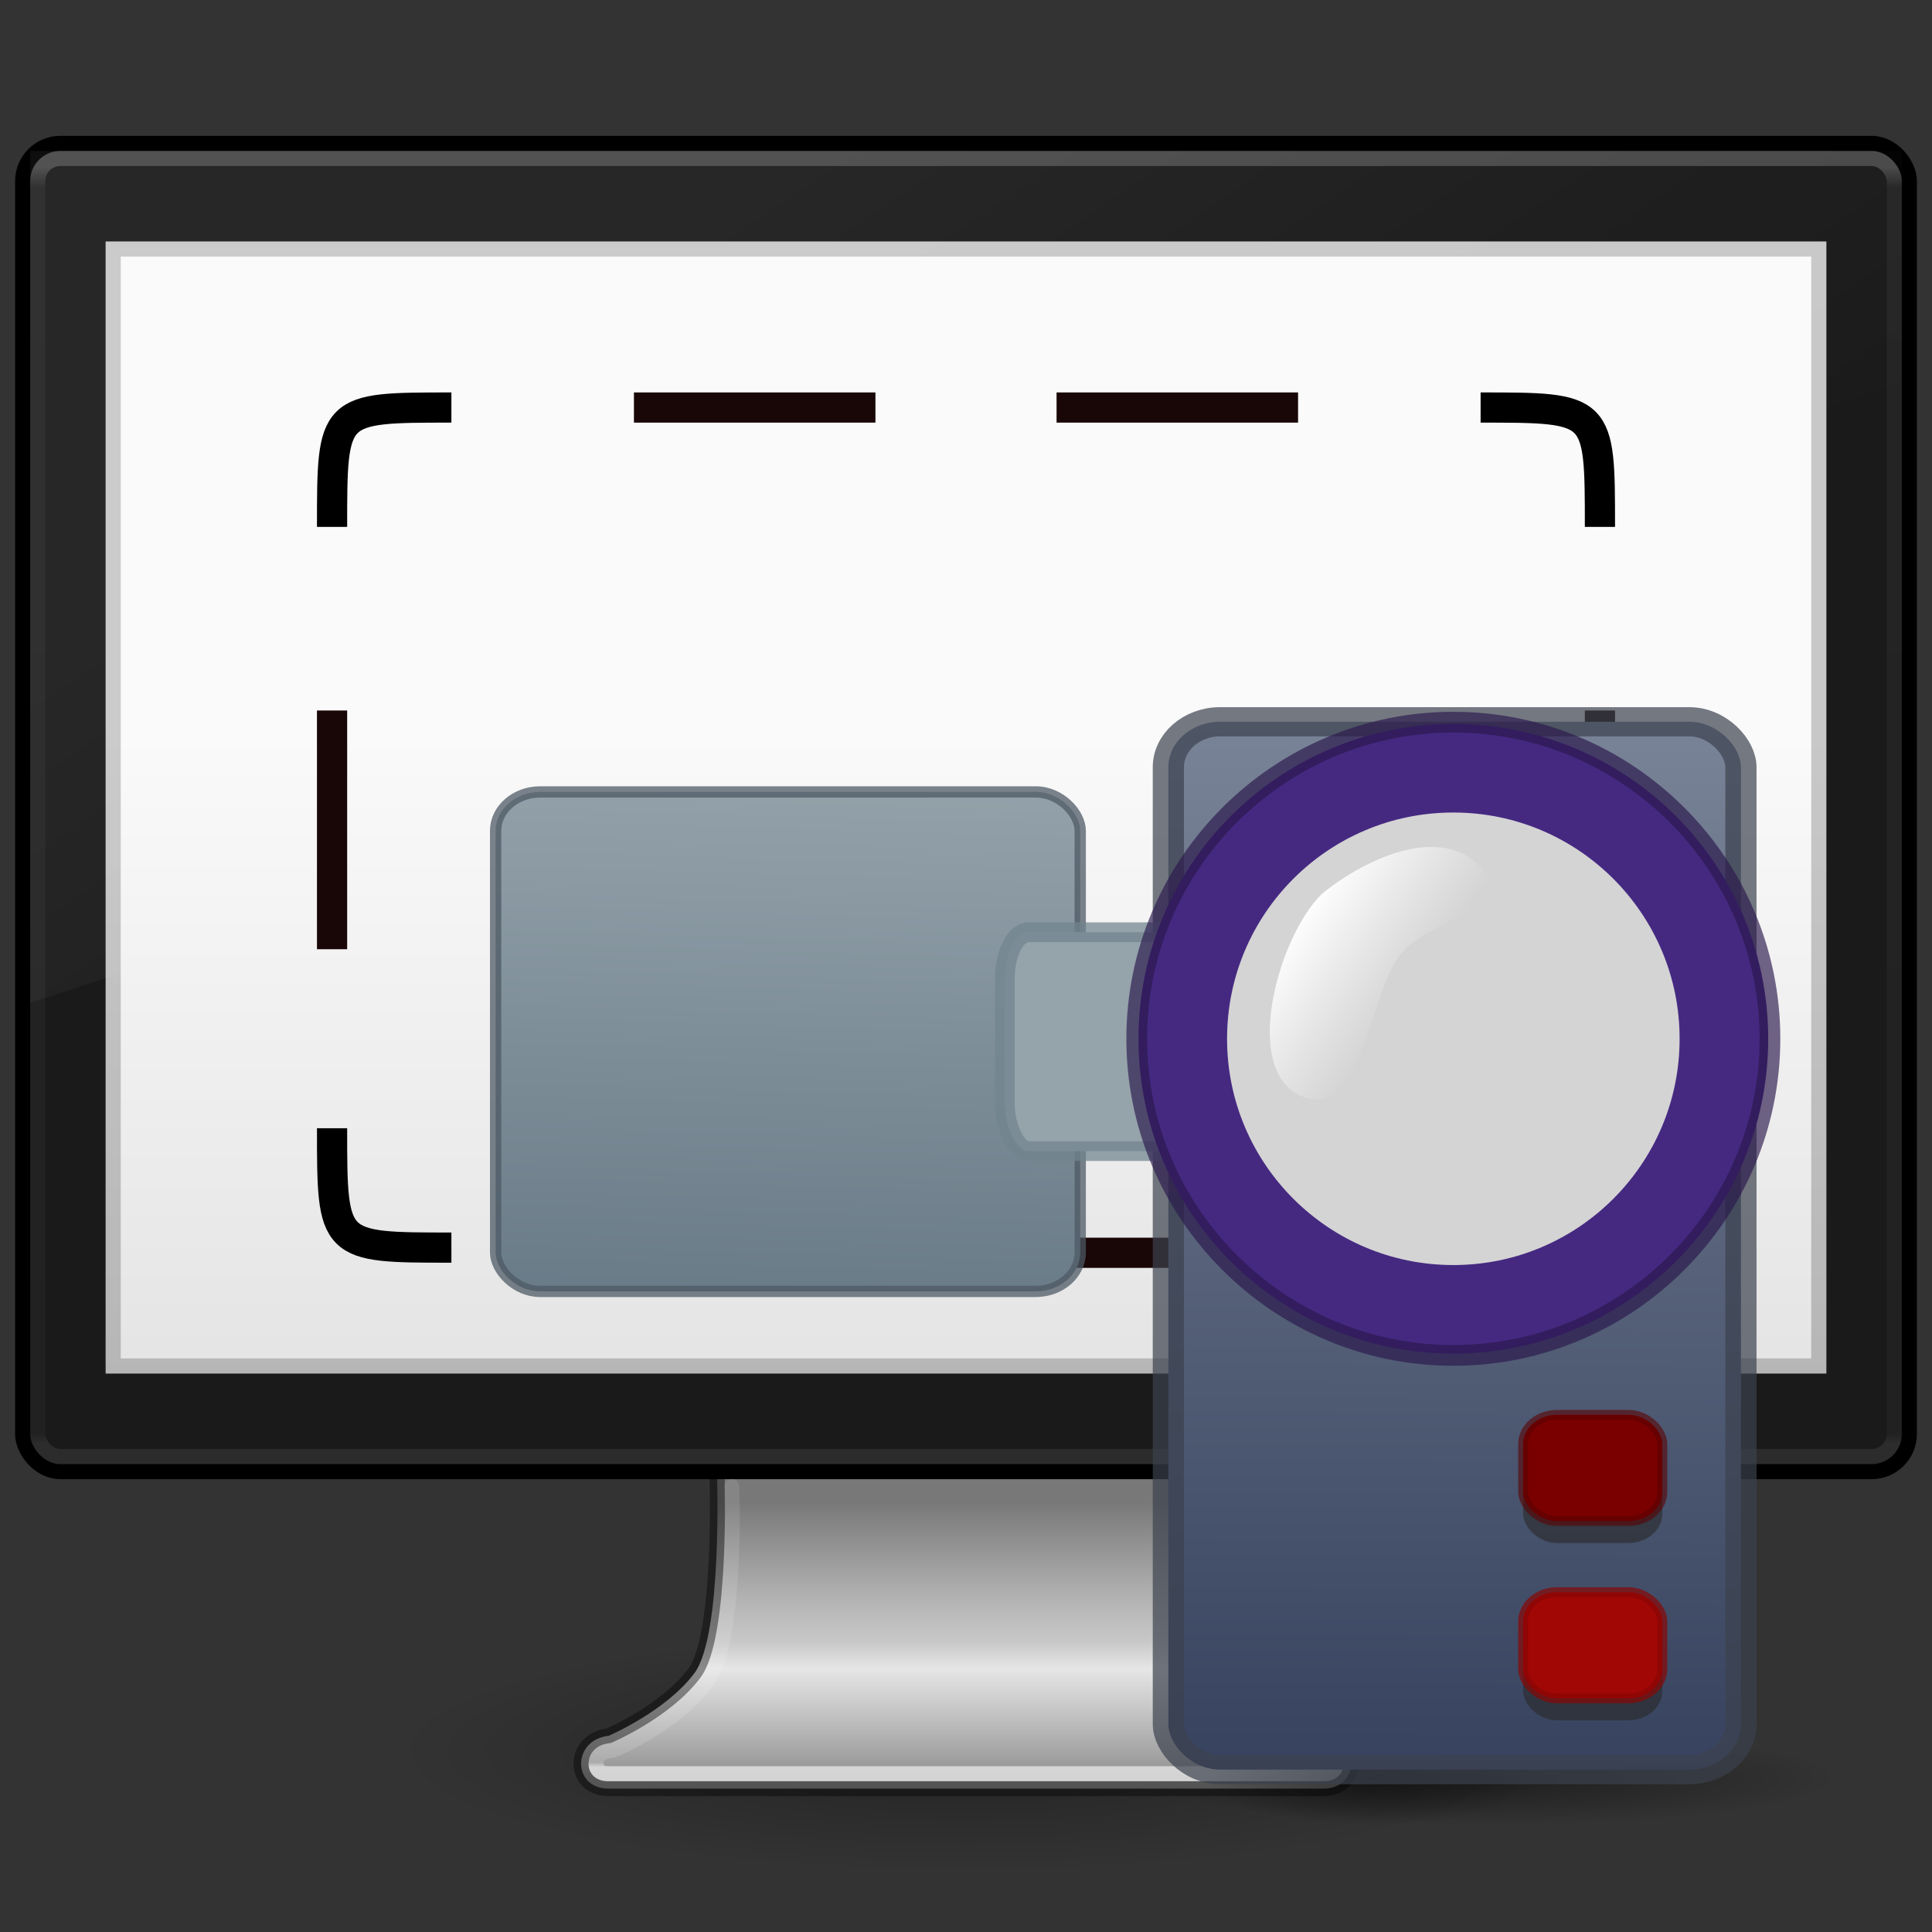 <?xml version="1.0" encoding="UTF-8" standalone="no"?>
<svg
   xmlns:dc="http://purl.org/dc/elements/1.1/"
   xmlns:cc="http://creativecommons.org/ns#"
   xmlns:rdf="http://www.w3.org/1999/02/22-rdf-syntax-ns#"
   xmlns:svg="http://www.w3.org/2000/svg"
   xmlns="http://www.w3.org/2000/svg"
   xmlns:xlink="http://www.w3.org/1999/xlink"
   xmlns:sodipodi="http://sodipodi.sourceforge.net/DTD/sodipodi-0.dtd"
   xmlns:inkscape="http://www.inkscape.org/namespaces/inkscape"
   id="svg4569"
   height="128"
   width="128"
   version="1.0"
   sodipodi:docname="com.github.mohelm97.screenrecorder.svg"
   inkscape:version="0.92.4 5da689c313, 2019-01-14">
  <rect width="100%" height="100%" fill="#333333" stroke="none"/>
  <sodipodi:namedview
     pagecolor="#ffffff"
     bordercolor="#666666"
     borderopacity="1"
     objecttolerance="10"
     gridtolerance="10"
     guidetolerance="10"
     inkscape:pageopacity="0"
     inkscape:pageshadow="2"
     inkscape:window-width="2560"
     inkscape:window-height="1386"
     id="namedview109"
     showgrid="false"
     inkscape:zoom="2.6074563"
     inkscape:cx="12.027683"
     inkscape:cy="116.79221"
     inkscape:window-x="0"
     inkscape:window-y="28"
     inkscape:window-maximized="1"
     inkscape:current-layer="svg4569"
     inkscape:measure-start="0,0"
     inkscape:measure-end="0,0"
     inkscape:snap-center="true"
     inkscape:snap-object-midpoints="true"
     inkscape:object-paths="true"
     inkscape:snap-bbox="false"
     inkscape:bbox-paths="true"
     inkscape:snap-nodes="false" />
  <defs
     id="defs4571">
    <radialGradient
       cx="23.896"
       cy="3.99"
       r="20.397"
       id="radialGradient1166"
       gradientUnits="userSpaceOnUse"
       gradientTransform="matrix(0,1.232,-1.626,0,18.487,-28.722)">
      <stop
         id="stop1158"
         style="stop-color:#ffffff;stop-opacity:1"
         offset="0" />
      <stop
         id="stop1160"
         style="stop-color:#dddddd;stop-opacity:0.318"
         offset="0.169" />
      <stop
         id="stop1162"
         style="stop-color:#abacae;stop-opacity:0.191"
         offset="0.794" />
      <stop
         id="stop1164"
         style="stop-color:#89898b;stop-opacity:1"
         offset="1" />
    </radialGradient>
    <linearGradient
       id="outerBackgroundGradient-5-0">
      <stop
         style="stop-color:#261e2b;stop-opacity:1;"
         offset="0"
         id="stop1265" />
      <stop
         style="stop-color:#352f39;stop-opacity:1;"
         offset="1"
         id="stop1267" />
    </linearGradient>
    <radialGradient
       cx="23.896"
       cy="3.99"
       r="20.397"
       id="radialGradient1215"
       gradientUnits="userSpaceOnUse"
       gradientTransform="matrix(0,1.232,-1.626,0,18.487,-28.722)">
      <stop
         id="stop1207"
         style="stop-color:#ffffff;stop-opacity:1"
         offset="0" />
      <stop
         id="stop1209"
         style="stop-color:#dddddd;stop-opacity:1"
         offset="0.191" />
      <stop
         id="stop1211"
         style="stop-color:#abacae;stop-opacity:1"
         offset="0.661" />
      <stop
         id="stop1213"
         style="stop-color:#89898b;stop-opacity:1"
         offset="1" />
    </radialGradient>
    <linearGradient
       id="linearGradient1135">
      <stop
         id="stop1127"
         style="stop-color:#e7e7e7;stop-opacity:0.92"
         offset="0" />
      <stop
         id="stop1129"
         style="stop-color:#ffffff;stop-opacity:0.235"
         offset="0.192" />
      <stop
         id="stop1131"
         style="stop-color:#676767;stop-opacity:0.335"
         offset="0.821" />
      <stop
         id="stop1133"
         style="stop-color:#000000;stop-opacity:0.41"
         offset="1" />
    </linearGradient>
    <radialGradient
       cx="62.625"
       cy="4.625"
       r="10.625"
       id="radialGradient1086"
       gradientUnits="userSpaceOnUse"
       gradientTransform="matrix(1.129,0,0,0.282,-58.729,19.694)">
      <stop
         id="stop1082"
         style="stop-color:#ffffff;stop-opacity:1"
         offset="0" />
      <stop
         id="stop1084"
         style="stop-color:#fafafa;stop-opacity:0"
         offset="1" />
    </radialGradient>
    <linearGradient
       id="linearGradient1093">
      <stop
         id="stop1085"
         style="stop-color:#ffffff;stop-opacity:1"
         offset="0" />
      <stop
         id="stop1087"
         style="stop-color:#ffffff;stop-opacity:0.235"
         offset="0.228" />
      <stop
         id="stop1089"
         style="stop-color:#ffffff;stop-opacity:0.157"
         offset="0.72" />
      <stop
         id="stop1091"
         style="stop-color:#ffffff;stop-opacity:0.392"
         offset="1" />
    </linearGradient>
    <radialGradient
       cx="23.896"
       cy="3.99"
       r="20.397"
       id="radialGradient1060"
       gradientUnits="userSpaceOnUse"
       gradientTransform="matrix(0,1.232,-1.626,0,18.487,-28.722)">
      <stop
         id="stop1052"
         style="stop-color:#ffffff;stop-opacity:1"
         offset="0" />
      <stop
         id="stop1054"
         style="stop-color:#dddddd;stop-opacity:0.186"
         offset="0.21" />
      <stop
         id="stop1056"
         style="stop-color:#abacae;stop-opacity:0.346"
         offset="0.835" />
      <stop
         id="stop1058"
         style="stop-color:#747476;stop-opacity:1"
         offset="1" />
    </radialGradient>
    <radialGradient
       gradientTransform="matrix(0,1.232,-1.626,0,18.487,-28.722)"
       gradientUnits="userSpaceOnUse"
       id="radialGradient1327"
       r="20.397"
       cy="3.99"
       cx="23.896">
      <stop
         offset="0"
         style="stop-color:#ffffff;stop-opacity:1"
         id="stop1319" />
      <stop
         offset="0.166"
         style="stop-color:#dddddd;stop-opacity:0.16"
         id="stop1321" />
      <stop
         offset="0.813"
         style="stop-color:#abacae;stop-opacity:0.441"
         id="stop1323" />
      <stop
         offset="1"
         style="stop-color:#858587;stop-opacity:0.888"
         id="stop1325" />
    </radialGradient>
    <linearGradient
       id="linearGradient1292">
      <stop
         id="stop1284"
         style="stop-color:#ffffff;stop-opacity:1"
         offset="0" />
      <stop
         id="stop1286"
         style="stop-color:#ffffff;stop-opacity:0.128"
         offset="0.3" />
      <stop
         id="stop1288"
         style="stop-color:#c8c8c8;stop-opacity:0.346"
         offset="0.832" />
      <stop
         id="stop1290"
         style="stop-color:#ffffff;stop-opacity:0.392"
         offset="1" />
    </linearGradient>
    <radialGradient
       cx="23.896"
       cy="3.99"
       r="20.397"
       id="radialGradient1272"
       gradientUnits="userSpaceOnUse"
       gradientTransform="matrix(0,1.232,-1.626,0,18.487,-28.722)">
      <stop
         id="stop1264"
         style="stop-color:#ffffff;stop-opacity:1"
         offset="0" />
      <stop
         id="stop1266"
         style="stop-color:#dddddd;stop-opacity:0.872"
         offset="0.127" />
      <stop
         id="stop1268"
         style="stop-color:#abacae;stop-opacity:0.441"
         offset="0.243" />
      <stop
         id="stop1270"
         style="stop-color:#89898b;stop-opacity:1"
         offset="1" />
    </radialGradient>
    <linearGradient
       inkscape:collect="always"
       id="linearGradient1184">
      <stop
         style="stop-color:#667885;stop-opacity:1;"
         offset="0"
         id="stop1180" />
      <stop
         style="stop-color:#95a3ab;stop-opacity:1"
         offset="1"
         id="stop1182" />
    </linearGradient>
    <linearGradient
       id="linearGradient5155">
      <stop
         offset="0"
         style="stop-color:#ffffff;stop-opacity:1"
         id="stop5157" />
      <stop
         offset="0.273"
         style="stop-color:#ffffff;stop-opacity:0.235"
         id="stop5159" />
      <stop
         offset="0.855"
         style="stop-color:#ffffff;stop-opacity:0.157"
         id="stop5161" />
      <stop
         offset="1"
         style="stop-color:#ffffff;stop-opacity:0.392"
         id="stop5163" />
    </linearGradient>
    <linearGradient
       id="linearGradient3912">
      <stop
         offset="0"
         style="stop-color:#787878;stop-opacity:1"
         id="stop3914" />
      <stop
         offset="0.35"
         style="stop-color:#b4b4b4;stop-opacity:1"
         id="stop3916" />
      <stop
         offset="0.494"
         style="stop-color:#c8c8c8;stop-opacity:1"
         id="stop3918" />
      <stop
         offset="0.589"
         style="stop-color:#e6e6e6;stop-opacity:1"
         id="stop3920" />
      <stop
         offset="1"
         style="stop-color:#8c8c8c;stop-opacity:1"
         id="stop3922" />
    </linearGradient>
    <linearGradient
       id="linearGradient6592-2-7">
      <stop
         offset="0"
         style="stop-color:#ffffff;stop-opacity:0.275"
         id="stop6594-0-2" />
      <stop
         offset="1"
         style="stop-color:#ffffff;stop-opacity:0"
         id="stop6596-2-5" />
    </linearGradient>
    <linearGradient
       id="linearGradient10691-1">
      <stop
         offset="0"
         style="stop-color:#000000;stop-opacity:1"
         id="stop10693-3" />
      <stop
         offset="1"
         style="stop-color:#000000;stop-opacity:0"
         id="stop10695-1" />
    </linearGradient>
    <linearGradient
       gradientTransform="matrix(2.675,0,0,2.546,-893.979,-122.091)"
       gradientUnits="userSpaceOnUse"
       xlink:href="#linearGradient3912"
       id="linearGradient3221"
       y2="94.396"
       x2="361.106"
       y1="87.05"
       x1="361.106" />
    <radialGradient
       gradientTransform="matrix(5.257,0,0,1.107,28.764,34.526)"
       gradientUnits="userSpaceOnUse"
       xlink:href="#linearGradient10691-1"
       id="radialGradient3226"
       fy="73.616"
       fx="6.703"
       r="7.228"
       cy="73.616"
       cx="6.703" />
    <linearGradient
       id="linearGradient4084">
      <stop
         offset="0"
         style="stop-color:#ffffff;stop-opacity:1"
         id="stop4086" />
      <stop
         offset="0.016"
         style="stop-color:#ffffff;stop-opacity:0.235"
         id="stop4088" />
      <stop
         offset="0.993"
         style="stop-color:#ffffff;stop-opacity:0.157"
         id="stop4090" />
      <stop
         offset="1"
         style="stop-color:#ffffff;stop-opacity:0.392"
         id="stop4092" />
    </linearGradient>
    <linearGradient
       id="outerBackgroundGradient-5-0-3">
      <stop
         id="stop3864-8-6-4"
         offset="0"
         style="stop-color:#d4d4d4;stop-opacity:1" />
      <stop
         id="stop3866-9-1-86"
         offset="1"
         style="stop-color:#fafafa;stop-opacity:1" />
    </linearGradient>
    <linearGradient
       xlink:href="#linearGradient6592-2-7"
       id="linearGradient3141"
       gradientUnits="userSpaceOnUse"
       gradientTransform="matrix(3.1,0,0,3.136,-1.1,35.088)"
       x1="10"
       y1="-3"
       x2="20"
       y2="12" />
    <linearGradient
       xlink:href="#linearGradient4084"
       id="linearGradient3144"
       gradientUnits="userSpaceOnUse"
       gradientTransform="matrix(3.324,0,0,2.324,-15.784,-2.284)"
       x1="24"
       y1="5.753"
       x2="24"
       y2="42.121" />
    <linearGradient
       xlink:href="#outerBackgroundGradient-5-0-3"
       id="linearGradient3148"
       gradientUnits="userSpaceOnUse"
       gradientTransform="matrix(2.85,0,0,3.261,4.15,42.087)"
       x1="15"
       y1="24.619"
       x2="15"
       y2="2" />
    <linearGradient
       id="linearGradient4054-5">
      <stop
         offset="0"
         style="stop-color:#ffffff;stop-opacity:1"
         id="stop4056-0" />
      <stop
         offset="0.017"
         style="stop-color:#ffffff;stop-opacity:0.235"
         id="stop4058-4" />
      <stop
         offset="1"
         style="stop-color:#ffffff;stop-opacity:0.157"
         id="stop4060-4" />
      <stop
         offset="1"
         style="stop-color:#ffffff;stop-opacity:0.392"
         id="stop4062-0" />
    </linearGradient>
    <linearGradient
       xlink:href="#linearGradient4054-5"
       id="linearGradient3152-7"
       gradientUnits="userSpaceOnUse"
       gradientTransform="matrix(1.216,0,0,0.838,2.666,14.977)"
       x1="47.547"
       y1="121.841"
       x2="47.547"
       y2="99.079" />
    <linearGradient
       id="linearGradient4917">
      <stop
         id="stop4919"
         style="stop-color:#ffffff;stop-opacity:1"
         offset="0" />
      <stop
         id="stop4921"
         style="stop-color:#ffffff;stop-opacity:0.235"
         offset="0.444" />
      <stop
         id="stop4923"
         style="stop-color:#ffffff;stop-opacity:0.157"
         offset="0.778" />
      <stop
         id="stop4925"
         style="stop-color:#ffffff;stop-opacity:0.392"
         offset="1" />
    </linearGradient>
    <linearGradient
       id="linearGradient3764">
      <stop
         id="stop3766"
         style="stop-color:#d1d1d1;stop-opacity:1"
         offset="0" />
      <stop
         id="stop3768"
         style="stop-color:#eaeaea;stop-opacity:1"
         offset="1" />
    </linearGradient>
    <radialGradient
       cx="62.625"
       cy="4.625"
       r="10.625"
       fx="62.625"
       fy="4.625"
       id="radialGradient4443"
       xlink:href="#linearGradient10691-1"
       gradientUnits="userSpaceOnUse"
       gradientTransform="matrix(1.04,0,0,0.294,25.712,116.452)" />
    <linearGradient
       id="linearGradient3242-7">
      <stop
         offset="0"
         style="stop-color:#f89b7e;stop-opacity:1"
         id="stop3244-6" />
      <stop
         offset="0.262"
         style="stop-color:#e35d4f;stop-opacity:1"
         id="stop3246-7" />
      <stop
         offset="0.661"
         style="stop-color:#c6262e;stop-opacity:1"
         id="stop3248-8" />
      <stop
         offset="1"
         style="stop-color:#690b2c;stop-opacity:1"
         id="stop3250-6" />
    </linearGradient>
    <radialGradient
       xlink:href="#linearGradient3764"
       id="radialGradient3125"
       gradientUnits="userSpaceOnUse"
       gradientTransform="matrix(-1.499,-3.017,-4.497,2.263,4832.328,-2226.628)"
       cx="15"
       cy="1039.7"
       fx="15"
       fy="1039.7"
       r="3.527" />
    <radialGradient
       xlink:href="#linearGradient3764"
       id="radialGradient3129"
       gradientUnits="userSpaceOnUse"
       gradientTransform="matrix(1.499,-3.017,4.497,2.263,-4569.589,-2230.491)"
       cx="15"
       cy="1039.7"
       fx="15"
       fy="1039.7"
       r="3.527" />
    <linearGradient
       gradientTransform="matrix(1.977,0,0,1.989,-102.997,-70.817)"
       xlink:href="#linearGradient6592-2-7"
       id="linearGradient3131"
       gradientUnits="userSpaceOnUse"
       x1="106.712"
       y1="76.835"
       x2="109.241"
       y2="79.349" />
    <linearGradient
       y2="79.349"
       x2="109.241"
       y1="76.835"
       x1="106.712"
       gradientTransform="matrix(1.977,0,0,1.989,-102.997,-70.817)"
       gradientUnits="userSpaceOnUse"
       id="linearGradient4940"
       xlink:href="#linearGradient6592-2-7" />
    <radialGradient
       r="12.672"
       fy="9.994"
       fx="9.423"
       cy="9.994"
       cx="9.423"
       gradientTransform="matrix(0,2.208,-4.372,0,95.229,20.927)"
       gradientUnits="userSpaceOnUse"
       id="radialGradient4957"
       xlink:href="#linearGradient3242-7" />
    <linearGradient
       y2="65.335"
       x2="51.931"
       y1="70.494"
       x1="51.953"
       gradientTransform="matrix(1.037,0,-0.005,1.085,-6.617,-19.467)"
       gradientUnits="userSpaceOnUse"
       id="linearGradient5153"
       xlink:href="#linearGradient5155" />
    <linearGradient
       y2="72.077"
       x2="53.426"
       y1="64.397"
       x1="53.393"
       gradientTransform="matrix(1.037,0,-0.005,1.085,-6.617,-19.467)"
       gradientUnits="userSpaceOnUse"
       id="linearGradient5165"
       xlink:href="#linearGradient4917" />
    <linearGradient
       y2="65.335"
       x2="51.931"
       y1="70.494"
       x1="51.953"
       gradientTransform="matrix(1.037,0,-0.005,1.085,-6.617,-19.467)"
       gradientUnits="userSpaceOnUse"
       id="linearGradient5153-1"
       xlink:href="#linearGradient5155" />
    <linearGradient
       y2="72.077"
       x2="53.426"
       y1="64.397"
       x1="53.393"
       gradientTransform="matrix(1.037,0,-0.005,1.085,-6.617,-19.467)"
       gradientUnits="userSpaceOnUse"
       id="linearGradient5165-8"
       xlink:href="#linearGradient4917" />
    <radialGradient
       r="12.672"
       fy="9.994"
       fx="9.423"
       cy="9.994"
       cx="9.423"
       gradientTransform="matrix(0,2.208,4.372,0,6.052,20.927)"
       gradientUnits="userSpaceOnUse"
       id="radialGradient4957-6"
       xlink:href="#linearGradient3242-7" />
    <radialGradient
       cx="62.625"
       cy="4.625"
       r="10.625"
       fx="62.625"
       fy="4.625"
       id="radialGradient4443-0"
       xlink:href="#linearGradient10691-1"
       gradientUnits="userSpaceOnUse"
       gradientTransform="matrix(2.17,0,0,0.294,-37.098,116.452)" />
    <linearGradient
       id="linearGradient6455-7-3-3-2">
      <stop
         offset="0"
         style="stop-color:#fbac9b;stop-opacity:1"
         id="stop6457-5-1-10-5" />
      <stop
         offset="1"
         style="stop-color:#fcfafc;stop-opacity:1"
         id="stop6459-8-9-7-0" />
    </linearGradient>
    <linearGradient
       id="linearGradient6413-0-0-0-9">
      <stop
         offset="0"
         style="stop-color:#feffff;stop-opacity:1"
         id="stop6415-1-7-3-8" />
      <stop
         offset="1"
         style="stop-color:#fe70ca;stop-opacity:1"
         id="stop6417-4-9-2-3" />
    </linearGradient>
    <linearGradient
       id="linearGradient6303-33-0-2-0-0">
      <stop
         offset="0"
         style="stop-color:#ffffff;stop-opacity:1"
         id="stop6305-1-0-2-0-2" />
      <stop
         offset="1"
         style="stop-color:#ffffff;stop-opacity:0"
         id="stop6307-5-0-6-1-8" />
    </linearGradient>
    <linearGradient
       id="linearGradient6088-6-1-0-06-8">
      <stop
         offset="0"
         style="stop-color:#ff54d2;stop-opacity:0"
         id="stop6090-2-0-4-9-4" />
      <stop
         offset="0.324"
         style="stop-color:#ff54d2;stop-opacity:0"
         id="stop6257-4-6-1-76-0" />
      <stop
         offset="0.561"
         style="stop-color:#ff54d2;stop-opacity:0.252"
         id="stop6255-3-6-7-23-8" />
      <stop
         offset="1"
         style="stop-color:#ff54d2;stop-opacity:0.478"
         id="stop6092-9-6-8-9-2" />
    </linearGradient>
    <linearGradient
       id="linearGradient6191-8-3-4-5-4">
      <stop
         offset="0"
         style="stop-color:#ffffff;stop-opacity:0"
         id="stop6193-75-7-6-4-2" />
      <stop
         offset="0.405"
         style="stop-color:#ffffff;stop-opacity:0"
         id="stop6197-3-4-1-4-8" />
      <stop
         offset="1"
         style="stop-color:#ffffff;stop-opacity:0.478"
         id="stop6195-7-2-5-7-8" />
    </linearGradient>
    <linearGradient
       id="linearGradient4316-4-6-6-4-5-1">
      <stop
         offset="0"
         style="stop-color:#ffffff;stop-opacity:1"
         id="stop4318-4-4-6-5-3-0" />
      <stop
         offset="0.338"
         style="stop-color:#ffffff;stop-opacity:0.235"
         id="stop4320-2-2-6-59-35-1" />
      <stop
         offset="0.62"
         style="stop-color:#ffffff;stop-opacity:0.157"
         id="stop4322-4-5-5-0-1-8" />
      <stop
         offset="1"
         style="stop-color:#ffffff;stop-opacity:0.392"
         id="stop4324-4-1-5-5-42-0" />
    </linearGradient>
    <linearGradient
       id="linearGradient6088-74-4-8-8">
      <stop
         offset="0"
         style="stop-color:#ff54d2;stop-opacity:0"
         id="stop6090-5-66-7-7" />
      <stop
         offset="0.324"
         style="stop-color:#f62b68;stop-opacity:1"
         id="stop6257-5-4-6-4" />
      <stop
         offset="0.561"
         style="stop-color:#ff0105;stop-opacity:1"
         id="stop6255-6-7-9-7" />
      <stop
         offset="1"
         style="stop-color:#ff54d2;stop-opacity:0.478"
         id="stop6092-0-22-2-1" />
    </linearGradient>
    <linearGradient
       id="linearGradient4278-3-5-5-9">
      <stop
         offset="0"
         style="stop-color:#000000;stop-opacity:0"
         id="stop4280-6-90-6-3" />
      <stop
         offset="0.5"
         style="stop-color:#000000;stop-opacity:0"
         id="stop4286-1-9-5-7" />
      <stop
         offset="1"
         style="stop-color:#000000;stop-opacity:1"
         id="stop4282-24-4-0-5" />
    </linearGradient>
    <linearGradient
       id="linearGradient2867-449-88-871-390-598-476-591-434-148-57-177-691-4-22-1-2">
      <stop
         offset="0"
         style="stop-color:#612f91;stop-opacity:1"
         id="stop7191-4-6-8-8" />
      <stop
         offset="1"
         style="stop-color:#1a4aa2;stop-opacity:1"
         id="stop7197-2-8-6-5" />
    </linearGradient>
    <linearGradient
       gradientTransform="matrix(0.221,0,0,0.221,6.693,6.693)"
       gradientUnits="userSpaceOnUse"
       id="linearGradient3087-408-5-3-7-9"
       y2="45.369"
       x2="7.078"
       y1="3.082"
       x1="7.078">
      <stop
         offset="0"
         style="stop-color:#170418;stop-opacity:1"
         id="stop7201-5-71-3-5" />
      <stop
         offset="1"
         style="stop-color:#50386b;stop-opacity:1"
         id="stop7203-2-8-8-5" />
    </linearGradient>
    <linearGradient
       id="linearGradient6042-1-7-8-8">
      <stop
         offset="0"
         style="stop-color:#07132d;stop-opacity:1"
         id="stop6044-9-6-3-6" />
      <stop
         offset="1"
         style="stop-color:#425479;stop-opacity:1"
         id="stop6046-9-5-1-2" />
    </linearGradient>
    <linearGradient
       id="linearGradient4507-6-5-9-8">
      <stop
         offset="0"
         style="stop-color:#2d3955;stop-opacity:1"
         id="stop4509-3-8-8-5" />
      <stop
         offset="0.725"
         style="stop-color:#2b3853;stop-opacity:1"
         id="stop5959-4-45-4-7" />
      <stop
         offset="0.75"
         style="stop-color:#192640;stop-opacity:1"
         id="stop5961-1-7-2-5" />
      <stop
         offset="1"
         style="stop-color:#08142e;stop-opacity:1"
         id="stop4511-1-0-8-9" />
    </linearGradient>
    <linearGradient
       id="linearGradient4220-7-2-0-5">
      <stop
         offset="0"
         style="stop-color:#7a8498;stop-opacity:1"
         id="stop4222-7-5-5-4" />
      <stop
         offset="1"
         style="stop-color:#34405c;stop-opacity:1"
         id="stop4224-0-5-2-0" />
    </linearGradient>
    <linearGradient
       id="linearGradient4164-9-2-4">
      <stop
         offset="0"
         style="stop-color:#b6b6b6;stop-opacity:1"
         id="stop4166-3-2-5" />
      <stop
         offset="0.331"
         style="stop-color:#a4a4a4;stop-opacity:1"
         id="stop4216-6-7-6" />
      <stop
         offset="1"
         style="stop-color:#c5c5c5;stop-opacity:1"
         id="stop4168-0-3-8" />
    </linearGradient>
    <linearGradient
       id="linearGradient4806-2-9-2">
      <stop
         offset="0"
         style="stop-color:#ffffff;stop-opacity:1"
         id="stop4808-4-6-7" />
      <stop
         offset="0.424"
         style="stop-color:#ffffff;stop-opacity:0.235"
         id="stop4810-0-9-3" />
      <stop
         offset="0.821"
         style="stop-color:#ffffff;stop-opacity:0.157"
         id="stop4812-8-7-9" />
      <stop
         offset="1"
         style="stop-color:#ffffff;stop-opacity:0.392"
         id="stop4814-0-7-4" />
    </linearGradient>
    <linearGradient
       gradientTransform="matrix(0.124,0,0,0.13,30.104,29.988)"
       gradientUnits="userSpaceOnUse"
       xlink:href="#linearGradient6455-7-3-3-2"
       id="linearGradient5701-5-0"
       y2="37.81"
       x2="34.131"
       y1="41.608"
       x1="38.851" />
    <linearGradient
       gradientTransform="matrix(0.177,0,0,0.185,27.842,27.442)"
       gradientUnits="userSpaceOnUse"
       xlink:href="#linearGradient6413-0-0-0-9"
       id="linearGradient5699-5-2"
       y2="37.81"
       x2="34.131"
       y1="41.608"
       x1="38.851" />
    <radialGradient
       gradientTransform="matrix(0.177,0,0,0.185,29.329,28.342)"
       gradientUnits="userSpaceOnUse"
       xlink:href="#linearGradient6303-33-0-2-0-0"
       id="radialGradient5697-4-9"
       fy="39.709"
       fx="36.491"
       r="3.159"
       cy="39.709"
       cx="36.491" />
    <radialGradient
       gradientTransform="matrix(0.621,-0.359,0.204,0.354,3.057,32.648)"
       gradientUnits="userSpaceOnUse"
       xlink:href="#linearGradient6303-33-0-2-0-0"
       id="radialGradient5695-8-2"
       fy="39.709"
       fx="36.491"
       r="3.159"
       cy="39.709"
       cx="36.491" />
    <radialGradient
       gradientTransform="matrix(0.772,-0.446,0.254,0.439,-0.58,37.034)"
       gradientUnits="userSpaceOnUse"
       xlink:href="#linearGradient6303-33-0-2-0-0"
       id="radialGradient5693-2-7"
       fy="39.709"
       fx="36.491"
       r="3.159"
       cy="39.709"
       cx="36.491" />
    <radialGradient
       gradientTransform="matrix(-0.494,-0.494,0.494,-0.494,36.478,66.853)"
       gradientUnits="userSpaceOnUse"
       xlink:href="#linearGradient6088-6-1-0-06-8"
       id="radialGradient5691-8-2"
       fy="31.405"
       fx="32.373"
       r="3.857"
       cy="31.405"
       cx="32.373" />
    <radialGradient
       gradientTransform="matrix(0.423,0.587,-0.567,0.408,40.112,4.17)"
       gradientUnits="userSpaceOnUse"
       xlink:href="#linearGradient6191-8-3-4-5-4"
       id="radialGradient5689-3-2"
       fy="31.405"
       fx="32.373"
       r="3.857"
       cy="31.405"
       cx="32.373" />
    <radialGradient
       gradientTransform="matrix(0,0.724,-0.698,-2.9134813e-8,57.938,12.574)"
       gradientUnits="userSpaceOnUse"
       xlink:href="#linearGradient6191-8-3-4-5-4"
       id="radialGradient5687-9-4"
       fy="31.405"
       fx="32.373"
       r="3.857"
       cy="31.405"
       cx="32.373" />
    <radialGradient
       gradientTransform="matrix(0.699,0.187,-0.181,0.675,19.05,8.746)"
       gradientUnits="userSpaceOnUse"
       xlink:href="#linearGradient6191-8-3-4-5-4"
       id="radialGradient5685-6-2"
       fy="31.405"
       fx="32.373"
       r="3.857"
       cy="31.405"
       cx="32.373" />
    <linearGradient
       gradientTransform="matrix(0.054,0,0,0.041,32.383,32.929)"
       gradientUnits="userSpaceOnUse"
       xlink:href="#linearGradient6303-33-0-2-0-0"
       id="linearGradient5713-5-8"
       y2="65.922"
       x2="68.313"
       y1="52.925"
       x1="68.313" />
    <linearGradient
       gradientTransform="matrix(0.113,0,0,0.113,25.599,32.321)"
       gradientUnits="userSpaceOnUse"
       xlink:href="#linearGradient4316-4-6-6-4-5-1"
       id="linearGradient5735-1-9"
       y2="48.984"
       x2="92.696"
       y1="16.555"
       x1="92.696" />
    <radialGradient
       gradientTransform="matrix(-0.698,0,0,-0.698,58.615,57.939)"
       gradientUnits="userSpaceOnUse"
       xlink:href="#linearGradient6088-74-4-8-8"
       id="radialGradient5679-1-7"
       fy="31.405"
       fx="32.373"
       r="3.857"
       cy="31.405"
       cx="32.373" />
    <linearGradient
       gradientTransform="matrix(0.281,0,0,-0.281,10.147,45.145)"
       gradientUnits="userSpaceOnUse"
       xlink:href="#linearGradient4316-4-6-6-4-5-1"
       id="linearGradient5677-7-0"
       y2="48.984"
       x2="92.696"
       y1="16.555"
       x1="92.696" />
    <radialGradient
       gradientTransform="matrix(0.196,-2.9157311e-8,2.7395628e-8,0.184,17.229,18.403)"
       gradientUnits="userSpaceOnUse"
       xlink:href="#linearGradient4278-3-5-5-9"
       id="radialGradient5720-8-7"
       fy="95.388"
       fx="95.838"
       r="9.498"
       cy="95.388"
       cx="95.838" />
    <radialGradient
       gradientTransform="matrix(0,0.234,-0.309,0,37.234,28.25)"
       gradientUnits="userSpaceOnUse"
       xlink:href="#linearGradient2867-449-88-871-390-598-476-591-434-148-57-177-691-4-22-1-2"
       id="radialGradient5723-3-8"
       r="20.397"
       cy="3.99"
       cx="23.896" />
    <linearGradient
       gradientTransform="matrix(0.098,0,0,0.098,33.643,33.643)"
       gradientUnits="userSpaceOnUse"
       xlink:href="#linearGradient3087-408-5-3-7-9"
       id="linearGradient5726-9-4"
       y2="45.369"
       x2="7.078"
       y1="3.082"
       x1="7.078" />
    <radialGradient
       gradientTransform="matrix(0,0.673,-1.551,0,68.944,10.851)"
       gradientUnits="userSpaceOnUse"
       xlink:href="#linearGradient6042-1-7-8-8"
       id="radialGradient5731-0-8"
       fy="21.239"
       fx="32"
       r="10.498"
       cy="21.239"
       cx="32" />
    <radialGradient
       gradientTransform="matrix(0,0.696,-0.696,0,47.455,-32.981)"
       gradientUnits="userSpaceOnUse"
       xlink:href="#linearGradient4507-6-5-9-8"
       id="radialGradient5441-6-8"
       fy="16.448"
       fx="91.35"
       r="15.639"
       cy="16.448"
       cx="91.35" />
    <linearGradient
       gradientTransform="matrix(0.406,0,0,0.406,-1.343,22.792)"
       gradientUnits="userSpaceOnUse"
       xlink:href="#linearGradient4316-4-6-6-4-5-1"
       id="linearGradient5411-4-1"
       y2="48.984"
       x2="92.696"
       y1="16.555"
       x1="92.696" />
    <linearGradient
       gradientTransform="matrix(0.468,0,0,0.468,-7.088,20.759)"
       gradientUnits="userSpaceOnUse"
       xlink:href="#linearGradient4220-7-2-0-5"
       id="linearGradient5407-1-6"
       y2="48.631"
       x2="91.566"
       y1="16.543"
       x1="91.566" />
    <linearGradient
       gradientTransform="matrix(0.375,0,0,0.375,16.757,24)"
       gradientUnits="userSpaceOnUse"
       xlink:href="#linearGradient4164-9-2-4"
       id="linearGradient5397-1-9"
       y2="56.115"
       x2="51.2"
       y1="8.114"
       x1="51.2" />
    <linearGradient
       gradientTransform="matrix(0.788,0,0,0.788,-20.858,14.048)"
       gradientUnits="userSpaceOnUse"
       xlink:href="#linearGradient4806-2-9-2"
       id="linearGradient5400-4-9"
       y2="40.496"
       x2="71.204"
       y1="15.369"
       x1="71.204" />
    <radialGradient
       gradientTransform="matrix(0,1.479,-1.953,0,43.792,-10.071)"
       gradientUnits="userSpaceOnUse"
       xlink:href="#radialGradient3093-0-3-6-6-0-8-7"
       id="radialGradient6657-3"
       fy="3.99"
       fx="23.896"
       r="20.397"
       cy="3.99"
       cx="23.896" />
    <radialGradient
       gradientTransform="matrix(0,1.232,-1.626,0,18.487,-28.722)"
       gradientUnits="userSpaceOnUse"
       id="radialGradient3093-0-3-6-6-0-8-7"
       r="20.397"
       cy="3.99"
       cx="23.896">
      <stop
         offset="0"
         style="stop-color:#ffffff;stop-opacity:1"
         id="stop3244-9-33-7-0-9-5-0-1" />
      <stop
         offset="0.262"
         style="stop-color:#dddddd;stop-opacity:1"
         id="stop3246-3-5-0-8-5-0-0-9" />
      <stop
         offset="0.661"
         style="stop-color:#abacae;stop-opacity:1"
         id="stop3248-1-7-8-8-1-0-6-6" />
      <stop
         offset="1"
         style="stop-color:#89898b;stop-opacity:1"
         id="stop3250-9-3-0-5-1-2-1-4" />
    </radialGradient>
    <radialGradient
       gradientTransform="matrix(0.941,0,0,0.235,-22.941,44.412)"
       gradientUnits="userSpaceOnUse"
       xlink:href="#radialGradient3109-3-6"
       id="radialGradient3169-1-7"
       r="10.625"
       cy="4.625"
       cx="62.625" />
    <radialGradient
       gradientTransform="matrix(1.129,0,0,0.282,-58.729,19.694)"
       gradientUnits="userSpaceOnUse"
       id="radialGradient3109-3-6"
       r="10.625"
       cy="4.625"
       cx="62.625">
      <stop
         offset="0"
         style="stop-color:#000000;stop-opacity:1"
         id="stop8840-3-7-1" />
      <stop
         offset="1"
         style="stop-color:#000000;stop-opacity:0"
         id="stop8842-5-0-5" />
    </radialGradient>
    <linearGradient
       inkscape:collect="always"
       xlink:href="#linearGradient1184"
       id="linearGradient1186"
       x1="164.938"
       y1="96.545"
       x2="165.831"
       y2="67.053"
       gradientUnits="userSpaceOnUse"
       gradientTransform="matrix(1.304,0,0,1.304,-297.427,-37.834)" />
    <linearGradient
       inkscape:collect="always"
       xlink:href="#linearGradient1292"
       id="linearGradient1196"
       x1="165.497"
       y1="64.952"
       x2="165.814"
       y2="94.918"
       gradientUnits="userSpaceOnUse" />
    <linearGradient
       inkscape:collect="always"
       xlink:href="#linearGradient1184"
       id="linearGradient1206"
       gradientUnits="userSpaceOnUse"
       x1="164.938"
       y1="96.545"
       x2="165.831"
       y2="67.053" />
    <mask
       maskUnits="userSpaceOnUse"
       id="mask1202">
      <rect
         style="opacity:1;fill:url(#linearGradient1206);fill-opacity:1;stroke:none;stroke-width:0.574;stroke-linecap:round;stroke-linejoin:round;stroke-miterlimit:4;stroke-dasharray:none;stroke-opacity:1"
         id="rect1204"
         width="29.706"
         height="25.379"
         x="150.362"
         y="68.669"
         rx="2.263"
         ry="1.979" />
    </mask>
    <mask
       maskUnits="userSpaceOnUse"
       id="mask1240">
      <path
         id="path1242"
         d="m 185.695,83.324 v 31.451 c 0,2.171 1.767,3.932 3.947,3.932 h 18.422 c 2.18,0 3.947,-1.76 3.947,-3.932 V 83.324 Z"
         style="fill:#ffffff;fill-opacity:1;stroke-width:0.131"
         inkscape:connector-curvature="0" />
    </mask>
    <linearGradient
       inkscape:collect="always"
       xlink:href="#linearGradient1184"
       id="linearGradient1262"
       gradientUnits="userSpaceOnUse"
       x1="199.79"
       y1="117.794"
       x2="200.027"
       y2="64.294" />
    <mask
       maskUnits="userSpaceOnUse"
       id="mask1258">
      <path
         id="path1260"
         d="m 185.695,83.324 v 31.451 c 0,2.171 1.767,3.932 3.947,3.932 h 18.422 c 2.18,0 3.947,-1.76 3.947,-3.932 V 83.324 Z"
         style="fill:url(#linearGradient1262);fill-opacity:1;stroke-width:0.131"
         inkscape:connector-curvature="0" />
    </mask>
    <linearGradient
       inkscape:collect="always"
       xlink:href="#linearGradient1184"
       id="linearGradient1282"
       gradientUnits="userSpaceOnUse"
       x1="199.79"
       y1="117.794"
       x2="200.027"
       y2="64.294" />
    <mask
       maskUnits="userSpaceOnUse"
       id="mask1278">
      <path
         id="path1280"
         d="m 185.695,83.324 v 31.451 c 0,2.171 1.767,3.932 3.947,3.932 h 18.422 c 2.18,0 3.947,-1.76 3.947,-3.932 V 83.324 Z"
         style="fill:url(#linearGradient1282);fill-opacity:1;stroke-width:0.131"
         inkscape:connector-curvature="0" />
    </mask>
    <mask
       maskUnits="userSpaceOnUse"
       id="mask1331">
      <path
         inkscape:connector-curvature="0"
         id="path1333"
         d="m 198.854,66.205 c -8.351,0 -15.152,6.801 -15.152,15.152 0,8.351 6.801,15.154 15.152,15.154 8.351,-6e-6 15.152,-6.803 15.152,-15.154 0,-8.351 -6.801,-15.152 -15.152,-15.152 z m 0,3 c 6.73,5e-6 12.152,5.423 12.152,12.152 0,6.73 -5.423,12.154 -12.152,12.154 -6.73,0 -12.152,-5.425 -12.152,-12.154 0,-6.73 5.423,-12.152 12.152,-12.152 z"
         style="color:#000000;font-style:normal;font-variant:normal;font-weight:normal;font-stretch:normal;font-size:medium;line-height:normal;font-family:sans-serif;font-variant-ligatures:normal;font-variant-position:normal;font-variant-caps:normal;font-variant-numeric:normal;font-variant-alternates:normal;font-feature-settings:normal;text-indent:0;text-align:start;text-decoration:none;text-decoration-line:none;text-decoration-style:solid;text-decoration-color:#000000;letter-spacing:normal;word-spacing:normal;text-transform:none;writing-mode:lr-tb;direction:ltr;text-orientation:mixed;dominant-baseline:auto;baseline-shift:baseline;text-anchor:start;white-space:normal;shape-padding:0;clip-rule:nonzero;display:inline;overflow:visible;visibility:visible;opacity:1;isolation:auto;mix-blend-mode:normal;color-interpolation:sRGB;color-interpolation-filters:linearRGB;solid-color:#000000;solid-opacity:1;vector-effect:none;fill:none;fill-opacity:1;fill-rule:nonzero;stroke:#1d1f1f;stroke-width:1;stroke-linecap:round;stroke-linejoin:round;stroke-miterlimit:4;stroke-dasharray:none;stroke-dashoffset:0;stroke-opacity:0.713;paint-order:markers fill stroke;color-rendering:auto;image-rendering:auto;shape-rendering:auto;text-rendering:auto;enable-background:accumulate" />
    </mask>
    <mask
       maskUnits="userSpaceOnUse"
       id="mask1360">
      <path
         style="color:#000000;font-style:normal;font-variant:normal;font-weight:normal;font-stretch:normal;font-size:medium;line-height:normal;font-family:sans-serif;font-variant-ligatures:normal;font-variant-position:normal;font-variant-caps:normal;font-variant-numeric:normal;font-variant-alternates:normal;font-feature-settings:normal;text-indent:0;text-align:start;text-decoration:none;text-decoration-line:none;text-decoration-style:solid;text-decoration-color:#000000;letter-spacing:normal;word-spacing:normal;text-transform:none;writing-mode:lr-tb;direction:ltr;text-orientation:mixed;dominant-baseline:auto;baseline-shift:baseline;text-anchor:start;white-space:normal;shape-padding:0;clip-rule:nonzero;display:inline;overflow:visible;visibility:visible;opacity:1;isolation:auto;mix-blend-mode:normal;color-interpolation:sRGB;color-interpolation-filters:linearRGB;solid-color:#000000;solid-opacity:1;vector-effect:none;fill:#3a3f3f;fill-opacity:1;fill-rule:nonzero;stroke:none;stroke-width:3;stroke-linecap:round;stroke-linejoin:round;stroke-miterlimit:4;stroke-dasharray:none;stroke-dashoffset:0;stroke-opacity:1;paint-order:markers fill stroke;color-rendering:auto;image-rendering:auto;shape-rendering:auto;text-rendering:auto;enable-background:accumulate"
         d="m 198.854,66.205 c -8.351,0 -15.152,6.803 -15.152,15.154 0,8.351 6.801,15.152 15.152,15.152 8.351,0 15.152,-6.801 15.152,-15.152 0,-8.351 -6.801,-15.154 -15.152,-15.154 z m 0,3 c 6.73,0 12.152,5.425 12.152,12.154 0,6.73 -5.423,12.152 -12.152,12.152 -6.73,0 -12.152,-5.423 -12.152,-12.152 0,-6.73 5.423,-12.154 12.152,-12.154 z"
         id="path1362"
         inkscape:connector-curvature="0" />
    </mask>
    <linearGradient
       inkscape:collect="always"
       xlink:href="#linearGradient1093"
       id="linearGradient1083"
       x1="205.412"
       y1="100.97"
       x2="205.593"
       y2="107.658"
       gradientUnits="userSpaceOnUse" />
    <mask
       maskUnits="userSpaceOnUse"
       id="mask1120">
      <rect
         ry="1.332"
         rx="1.523"
         y="101.836"
         x="202.148"
         height="4.837"
         width="6.252"
         id="rect1122"
         style="opacity:1;fill:#ffffff;fill-opacity:1;stroke:none;stroke-width:1.346;stroke-linecap:round;stroke-linejoin:round;stroke-miterlimit:4;stroke-dasharray:none;stroke-opacity:0.888;paint-order:markers fill stroke" />
    </mask>
    <linearGradient
       inkscape:collect="always"
       xlink:href="#radialGradient1060"
       id="linearGradient1132"
       x1="205.211"
       y1="108.992"
       x2="205.392"
       y2="115.871"
       gradientUnits="userSpaceOnUse" />
    <mask
       maskUnits="userSpaceOnUse"
       id="mask1136">
      <rect
         style="opacity:1;fill:#ffffff;fill-opacity:1;stroke:none;stroke-width:1.346;stroke-linecap:round;stroke-linejoin:round;stroke-miterlimit:4;stroke-dasharray:none;stroke-opacity:0.888;paint-order:markers fill stroke"
         id="rect1138"
         width="6.252"
         height="4.837"
         x="202.148"
         y="109.91"
         rx="1.523"
         ry="1.332" />
    </mask>
    <linearGradient
       inkscape:collect="always"
       xlink:href="#radialGradient1086"
       id="linearGradient1080"
       x1="191.123"
       y1="74.928"
       x2="196.762"
       y2="78.861"
       gradientUnits="userSpaceOnUse"
       gradientTransform="matrix(1.304,0,0,1.304,-415.393,-41.359)" />
    <linearGradient
       inkscape:collect="always"
       xlink:href="#linearGradient1135"
       id="linearGradient1125"
       x1="262.651"
       y1="63.896"
       x2="262.4"
       y2="97.155"
       gradientUnits="userSpaceOnUse" />
    <mask
       maskUnits="userSpaceOnUse"
       id="mask1139">
      <path
         inkscape:connector-curvature="0"
         id="path1141"
         d="m 262.447,65.455 c -8.756,0 -15.902,7.148 -15.902,15.904 0,8.756 7.146,15.902 15.902,15.902 8.756,0 15.902,-7.146 15.902,-15.902 0,-8.756 -7.146,-15.904 -15.902,-15.904 z m 0,4.5 c 6.324,0 11.402,5.08 11.402,11.404 0,6.324 -5.078,11.402 -11.402,11.402 -6.324,0 -11.402,-5.078 -11.402,-11.402 0,-6.324 5.078,-11.404 11.402,-11.404 z"
         style="color:#000000;font-style:normal;font-variant:normal;font-weight:normal;font-stretch:normal;font-size:medium;line-height:normal;font-family:sans-serif;font-variant-ligatures:normal;font-variant-position:normal;font-variant-caps:normal;font-variant-numeric:normal;font-variant-alternates:normal;font-feature-settings:normal;text-indent:0;text-align:start;text-decoration:none;text-decoration-line:none;text-decoration-style:solid;text-decoration-color:#000000;letter-spacing:normal;word-spacing:normal;text-transform:none;writing-mode:lr-tb;direction:ltr;text-orientation:mixed;dominant-baseline:auto;baseline-shift:baseline;text-anchor:start;white-space:normal;shape-padding:0;clip-rule:nonzero;display:inline;overflow:visible;visibility:visible;opacity:1;isolation:auto;mix-blend-mode:normal;color-interpolation:sRGB;color-interpolation-filters:linearRGB;solid-color:#000000;solid-opacity:1;vector-effect:none;fill:#ffffff;fill-opacity:1;fill-rule:nonzero;stroke:none;stroke-width:4.5;stroke-linecap:round;stroke-linejoin:round;stroke-miterlimit:4;stroke-dasharray:none;stroke-dashoffset:0;stroke-opacity:1;paint-order:markers fill stroke;color-rendering:auto;image-rendering:auto;shape-rendering:auto;text-rendering:auto;enable-background:accumulate" />
    </mask>
    <linearGradient
       inkscape:collect="always"
       xlink:href="#radialGradient1215"
       id="linearGradient1205"
       x1="178.389"
       y1="74.852"
       x2="178.269"
       y2="86.561"
       gradientUnits="userSpaceOnUse" />
    <mask
       maskUnits="userSpaceOnUse"
       id="mask1219">
      <rect
         rx="1.21"
         ry="2.379"
         y="75.439"
         x="173.296"
         height="11.122"
         width="11.029"
         id="rect1221"
         style="opacity:1;fill:#95a3ab;fill-opacity:1;stroke:none;stroke-width:5.024;stroke-linecap:round;stroke-linejoin:round;stroke-miterlimit:4;stroke-dasharray:none;stroke-opacity:1;paint-order:markers fill stroke" />
    </mask>
    <linearGradient
       inkscape:collect="always"
       xlink:href="#linearGradient4220-7-2-0-5"
       id="linearGradient1144"
       x1="-37.585"
       y1="46.311"
       x2="-37.968"
       y2="119.659"
       gradientUnits="userSpaceOnUse" />
    <linearGradient
       inkscape:collect="always"
       xlink:href="#radialGradient1166"
       id="linearGradient1156"
       x1="-38.106"
       y1="45.137"
       x2="-38.554"
       y2="118.101"
       gradientUnits="userSpaceOnUse" />
    <mask
       maskUnits="userSpaceOnUse"
       id="mask1179">
      <rect
         ry="3.016"
         rx="3.214"
         y="47.051"
         x="-55.611"
         height="69.424"
         width="35.52"
         id="rect1181"
         style="opacity:1;fill:#ffffff;fill-opacity:1;fill-rule:evenodd;stroke:none;stroke-width:2;stroke-linecap:round;stroke-linejoin:round;stroke-miterlimit:4;stroke-dasharray:none;stroke-dashoffset:0;stroke-opacity:0.659;paint-order:markers fill stroke" />
    </mask>
  </defs>
  <g
     inkscape:groupmode="layer"
     id="layer1"
     inkscape:label="Layer 1" />
  <g
     inkscape:groupmode="layer"
     id="layer4"
     inkscape:label="Layer 4">
    <path
       style="display:inline;overflow:visible;visibility:visible;opacity:0.4;fill:url(#radialGradient4443-0);fill-opacity:1;fill-rule:evenodd;stroke:none;stroke-width:1.188;marker:none"
       id="path8836-7"
       d="m 121.859,117.811 c 0,1.724 -10.323,3.122 -23.057,3.122 -12.734,0 -23.057,-1.398 -23.057,-3.122 0,-1.724 10.323,-3.122 23.057,-3.122 12.734,0 23.057,1.398 23.057,3.122 z"
       inkscape:connector-curvature="0" />
    <path
       style="opacity:0.3;fill:url(#radialGradient3226);fill-opacity:1;fill-rule:nonzero;stroke:none;stroke-width:0.8;marker:none;visibility:visible;display:inline;overflow:visible"
       id="path2589"
       d="m 102,116 c 0,4.418 -17.013,8 -38,8 C 43.013,124 26,120.418 26,116 26,111.582 43.013,108 64,108 84.987,108 102,111.582 102,116 l 0,0 z" />
    <path
       style="fill:url(#linearGradient3221);fill-opacity:1;fill-rule:nonzero;stroke:none;stroke-width:0.998;stroke-linecap:round;stroke-linejoin:round;stroke-miterlimit:4;stroke-opacity:1;stroke-dasharray:none;stroke-dashoffset:0.5;marker:none;visibility:visible;display:inline;overflow:visible;enable-background:new"
       id="rect1789"
       d="m 47.5,97.499 c 0,0 0.398,10.839 -1.501,13.365 -1.898,2.526 -5.675,4.137 -5.675,4.137 -2.424,0.265 -2.444,3.5 0,3.5 l 47.351,0 c 2.444,0 2.424,-3.238 0,-3.5 0,0 -3.777,-1.61 -5.675,-4.137 C 80.103,108.338 80.5,97.499 80.5,97.499 l -32.983,0 -0.017,0 z" />
    <path
       style="display:inline;overflow:visible;visibility:visible;fill:none;fill-opacity:1;fill-rule:nonzero;stroke:#000000;stroke-width:0.998;stroke-linecap:round;stroke-linejoin:round;stroke-miterlimit:4;stroke-dasharray:none;stroke-dashoffset:0.5;stroke-opacity:1;marker:none;enable-background:new;color:#000000;clip-rule:nonzero;opacity:0.4;isolation:auto;mix-blend-mode:normal;color-interpolation:sRGB;color-interpolation-filters:linearRGB;solid-color:#000000;solid-opacity:1;filter-blend-mode:normal;filter-gaussianBlur-deviation:0;color-rendering:auto;image-rendering:auto;shape-rendering:auto;text-rendering:auto"
       id="rect1789-8"
       d="m 47.5,97.499 c 0,0 0.398,10.839 -1.501,13.365 -1.898,2.526 -5.675,4.137 -5.675,4.137 -2.424,0.265 -2.444,3.5 0,3.5 l 47.351,0 c 2.444,0 2.424,-3.238 0,-3.5 0,0 -3.777,-1.61 -5.675,-4.137 C 80.103,108.338 80.5,97.499 80.5,97.499 l -32.983,0 -0.017,0 z" />
    <rect
       style="fill:#1a1a1a;fill-opacity:1;stroke:#000000;stroke-width:1;stroke-linecap:round;stroke-linejoin:round;stroke-miterlimit:4;stroke-dasharray:none;stroke-dashoffset:0.5;stroke-opacity:1"
       id="rect2722-7"
       y="9.5"
       x="1.5"
       ry="2.5"
       rx="2.5"
       height="88"
       width="125" />
    <path
       id="rect2722-0"
       d="m 7,16 114,0 0,75 -114,0 z"
       style="display:inline;fill:url(#linearGradient3148);fill-opacity:1;stroke:none" />
    <rect
       style="opacity:0.2;fill:none;stroke:url(#linearGradient3144);stroke-width:1;stroke-linecap:round;stroke-linejoin:round;stroke-miterlimit:4;stroke-dasharray:none;stroke-dashoffset:0;stroke-opacity:1"
       id="rect6741"
       y="10.5"
       x="2.5"
       ry="1.5"
       rx="1.5"
       height="86"
       width="123" />
    <path
       id="rect2722-0-3"
       d="M 7 16 L 7 91 L 121 91 L 121 16 L 7 16 z M 8 17 L 120 17 L 120 90 L 8 90 L 8 17 z "
       style="display:inline;fill:#000000;fill-opacity:1;stroke:none;color:#000000;clip-rule:nonzero;overflow:visible;visibility:visible;opacity:0.2;isolation:auto;mix-blend-mode:normal;color-interpolation:sRGB;color-interpolation-filters:linearRGB;solid-color:#000000;solid-opacity:1;fill-rule:nonzero;stroke-width:1;stroke-linecap:butt;stroke-linejoin:miter;stroke-miterlimit:4;stroke-dasharray:none;stroke-dashoffset:0;stroke-opacity:1;filter-blend-mode:normal;filter-gaussianBlur-deviation:0;color-rendering:auto;image-rendering:auto;shape-rendering:auto;text-rendering:auto;enable-background:accumulate" />
    <path
       id="rect3872"
       d="m 2,10 0,56.448 124,-41.16 0,-15.288 z"
       style="display:inline;opacity:0.2;fill:url(#linearGradient3141);fill-opacity:1;stroke:none" />
    <path
       id="path4419"
       d="m 48.479,98.486 c 0.021,0.734 0.084,2.26 -0.031,4.793 -0.07,1.537 -0.199,3.159 -0.439,4.594 -0.24,1.435 -0.531,2.666 -1.219,3.582 -2.155,2.868 -6.078,4.453 -6.078,4.453 -0.089,0.038 -0.183,0.062 -0.279,0.072 -0.781,0.086 -0.944,0.504 -0.945,0.871 -5.46e-4,0.183 0.06,0.336 0.168,0.445 0.108,0.11 0.277,0.217 0.67,0.217 l 47.352,0 c 0.393,0 0.561,-0.107 0.67,-0.217 0.109,-0.11 0.17,-0.262 0.17,-0.445 -0.001,-0.367 -0.165,-0.787 -0.945,-0.871 -0.097,-0.01 -0.192,-0.034 -0.281,-0.072 0,0 -3.923,-1.585 -6.078,-4.453 -0.688,-0.916 -0.979,-2.147 -1.219,-3.582 -0.24,-1.435 -0.369,-3.057 -0.439,-4.594 -0.115,-2.533 -0.052,-4.059 -0.031,-4.793"
       style="color:#000000;clip-rule:nonzero;display:inline;overflow:visible;visibility:visible;opacity:0.6;isolation:auto;mix-blend-mode:normal;color-interpolation:sRGB;color-interpolation-filters:linearRGB;solid-color:#000000;solid-opacity:1;fill:none;fill-opacity:1;fill-rule:nonzero;stroke:url(#linearGradient3152-7);stroke-width:1;stroke-linecap:round;stroke-linejoin:round;stroke-miterlimit:4;stroke-dasharray:none;stroke-dashoffset:0;stroke-opacity:1;marker:none;color-rendering:auto;image-rendering:auto;shape-rendering:auto;text-rendering:auto;enable-background:accumulate" />
    <path
       style="display:inline;overflow:visible;visibility:visible;opacity:0.4;fill:url(#radialGradient4443);fill-opacity:1;fill-rule:evenodd;stroke:none;stroke-width:1;marker:none"
       id="path8836"
       d="m 101.857,117.811 c 0,1.724 -4.945,3.122 -11.045,3.122 -6.1,0 -11.045,-1.398 -11.045,-3.122 0,-1.724 4.945,-3.122 11.045,-3.122 6.1,0 11.045,1.398 11.045,3.122 l 0,0 z" />
    <path
       inkscape:connector-curvature="0"
       d="m 98.094,83 c 7.906,0 7.906,0 7.906,-7.908"
       id="path4585-44"
       style="color:#000000;clip-rule:nonzero;display:inline;overflow:visible;visibility:visible;opacity:1;isolation:auto;mix-blend-mode:normal;color-interpolation:sRGB;color-interpolation-filters:linearRGB;solid-color:#000000;solid-opacity:1;fill:none;fill-opacity:1;fill-rule:nonzero;stroke:#000000;stroke-width:2;stroke-linecap:butt;stroke-linejoin:miter;stroke-miterlimit:4;stroke-dasharray:none;stroke-dashoffset:0;stroke-opacity:1;color-rendering:auto;image-rendering:auto;shape-rendering:auto;text-rendering:auto;enable-background:accumulate" />
    <path
       inkscape:connector-curvature="0"
       d="m 106,34.908 c 0,-7.908 0,-7.908 -7.906,-7.908"
       id="path4583-6"
       style="color:#000000;clip-rule:nonzero;display:inline;overflow:visible;visibility:visible;opacity:1;isolation:auto;mix-blend-mode:normal;color-interpolation:sRGB;color-interpolation-filters:linearRGB;solid-color:#000000;solid-opacity:1;fill:none;fill-opacity:1;fill-rule:nonzero;stroke:#000000;stroke-width:2;stroke-linecap:butt;stroke-linejoin:miter;stroke-miterlimit:4;stroke-dasharray:none;stroke-dashoffset:0;stroke-opacity:1;color-rendering:auto;image-rendering:auto;shape-rendering:auto;text-rendering:auto;enable-background:accumulate" />
    <path
       inkscape:connector-curvature="0"
       d="m 22,74.749 c 0,7.908 0,7.908 7.906,7.908"
       id="path4581-9"
       style="color:#000000;clip-rule:nonzero;display:inline;overflow:visible;visibility:visible;opacity:1;isolation:auto;mix-blend-mode:normal;color-interpolation:sRGB;color-interpolation-filters:linearRGB;solid-color:#000000;solid-opacity:1;fill:none;fill-opacity:1;fill-rule:nonzero;stroke:#000000;stroke-width:2;stroke-linecap:butt;stroke-linejoin:miter;stroke-miterlimit:4;stroke-dasharray:none;stroke-dashoffset:0;stroke-opacity:1;color-rendering:auto;image-rendering:auto;shape-rendering:auto;text-rendering:auto;enable-background:accumulate" />
    <path
       inkscape:connector-curvature="0"
       d="m 29.906,27 c -7.906,0 -7.906,0 -7.906,7.908"
       id="path2387-7-1"
       style="color:#000000;clip-rule:nonzero;display:inline;overflow:visible;visibility:visible;opacity:1;isolation:auto;mix-blend-mode:normal;color-interpolation:sRGB;color-interpolation-filters:linearRGB;solid-color:#000000;solid-opacity:1;fill:none;fill-opacity:1;fill-rule:nonzero;stroke:#000000;stroke-width:2;stroke-linecap:butt;stroke-linejoin:miter;stroke-miterlimit:4;stroke-dasharray:none;stroke-dashoffset:0;stroke-opacity:1;color-rendering:auto;image-rendering:auto;shape-rendering:auto;text-rendering:auto;enable-background:accumulate" />
  </g>
  <g
     inkscape:groupmode="layer"
     id="layer2"
     inkscape:label="Layer 2">
    <path
       inkscape:connector-curvature="0"
       style="color:#000000;clip-rule:nonzero;display:inline;overflow:visible;visibility:visible;opacity:0.98;isolation:auto;mix-blend-mode:normal;color-interpolation:sRGB;color-interpolation-filters:linearRGB;solid-color:#000000;solid-opacity:1;fill:#150202;fill-opacity:1;fill-rule:evenodd;stroke:none;stroke-width:1.977;stroke-linecap:butt;stroke-linejoin:miter;stroke-miterlimit:4;stroke-dasharray:none;stroke-dashoffset:0;stroke-opacity:1;color-rendering:auto;image-rendering:auto;shape-rendering:auto;text-rendering:auto;enable-background:accumulate"
       d="m 42,26 v 2 h 16 v -2 z m 28,0 v 2 H 86 V 26 Z M 21,47.072 v 15.816 h 2 V 47.072 Z m 84,0 v 15.816 h 2 V 47.072 Z M 42,82 v 2 h 16 v -2 z m 28,0 v 2 h 16 v -2 z"
       id="path4577-0" />
  </g>
  <g
     inkscape:groupmode="layer"
     id="layer3"
     inkscape:label="Layer 3"
     style="display:inline">
    <g
       id="g1229"
       transform="translate(134.213,0.767)">
      <g
         style="stroke-width:0.968"
         transform="matrix(1.068,0,0,1,2.586,0)"
         id="g1197">
        <rect
           style="opacity:1;fill:url(#linearGradient1144);fill-opacity:1;fill-rule:evenodd;stroke:none;stroke-width:1.935;stroke-linecap:round;stroke-linejoin:round;stroke-miterlimit:4;stroke-dasharray:none;stroke-dashoffset:0;stroke-opacity:0.659;paint-order:markers fill stroke"
           id="rect1136"
           width="35.52"
           height="69.424"
           x="-55.611"
           y="47.051"
           rx="3.214"
           ry="3.016" />
        <rect
           ry="3.016"
           rx="3.214"
           y="47.051"
           x="-55.611"
           height="69.424"
           width="35.52"
           id="rect1146"
           style="opacity:1;fill:none;fill-opacity:1;fill-rule:evenodd;stroke:#3b414d;stroke-width:1.935;stroke-linecap:round;stroke-linejoin:round;stroke-miterlimit:4;stroke-dasharray:none;stroke-dashoffset:0;stroke-opacity:0.699;paint-order:markers fill stroke" />
        <rect
           ry="3.016"
           rx="3.214"
           y="47.051"
           x="-55.611"
           height="69.424"
           width="35.52"
           id="rect1148"
           style="opacity:1;fill:none;fill-opacity:1;fill-rule:evenodd;stroke:url(#linearGradient1156);stroke-width:1.935;stroke-linecap:round;stroke-linejoin:round;stroke-miterlimit:4;stroke-dasharray:none;stroke-dashoffset:0;stroke-opacity:0.705;paint-order:markers fill stroke"
           mask="url(#mask1179)" />
      </g>
      <g
         id="g1192">
        <rect
           style="opacity:1;fill:none;fill-opacity:1;stroke:none;stroke-width:0.749;stroke-linecap:round;stroke-linejoin:round;stroke-miterlimit:4;stroke-dasharray:none;stroke-opacity:1"
           id="rect1168"
           width="38.732"
           height="33.091"
           x="-101.377"
           y="51.7"
           rx="2.951"
           ry="2.58" />
        <rect
           ry="2.58"
           rx="2.951"
           y="51.7"
           x="-101.377"
           height="33.091"
           width="38.732"
           id="rect1176"
           style="opacity:1;fill:url(#linearGradient1186);fill-opacity:1;stroke:none;stroke-width:0.749;stroke-linecap:round;stroke-linejoin:round;stroke-miterlimit:4;stroke-dasharray:none;stroke-opacity:1" />
        <rect
           style="opacity:1;fill:none;fill-opacity:0;stroke:#4d5a64;stroke-width:0.749;stroke-linecap:round;stroke-linejoin:round;stroke-miterlimit:4;stroke-dasharray:none;stroke-opacity:0.739"
           id="rect1178"
           width="38.732"
           height="33.091"
           x="-101.377"
           y="51.7"
           rx="2.951"
           ry="2.58" />
        <rect
           style="opacity:1;fill:none;fill-opacity:1;stroke:url(#linearGradient1196);stroke-width:2;stroke-linecap:round;stroke-linejoin:round;stroke-miterlimit:4;stroke-dasharray:none;stroke-opacity:1"
           id="rect1188"
           width="29.706"
           height="25.379"
           x="150.362"
           y="68.669"
           rx="2.263"
           ry="1.979"
           mask="url(#mask1202)"
           transform="matrix(1.304,0,0,1.304,-297.427,-37.834)" />
      </g>
      <g
         id="g1186">
        <rect
           style="opacity:1;fill:#95a3ab;fill-opacity:1;stroke:none;stroke-width:6.551;stroke-linecap:round;stroke-linejoin:round;stroke-miterlimit:4;stroke-dasharray:none;stroke-opacity:1;paint-order:markers fill stroke"
           id="rect1210"
           width="14.38"
           height="14.501"
           x="-67.64"
           y="60.995"
           ry="3.103"
           rx="1.578" />
        <rect
           rx="1.578"
           ry="3.103"
           y="60.995"
           x="-67.64"
           height="14.501"
           width="14.38"
           id="rect1189"
           style="opacity:1;fill:none;fill-opacity:1;stroke:#71848e;stroke-width:1.304;stroke-linecap:round;stroke-linejoin:round;stroke-miterlimit:4;stroke-dasharray:none;stroke-opacity:0.734;paint-order:markers fill stroke" />
        <rect
           rx="1.21"
           ry="2.379"
           y="75.439"
           x="173.296"
           height="11.122"
           width="11.029"
           id="rect1197"
           style="opacity:1;fill:none;fill-opacity:1;stroke:url(#linearGradient1205);stroke-width:2;stroke-linecap:round;stroke-linejoin:round;stroke-miterlimit:4;stroke-dasharray:none;stroke-opacity:0.734;paint-order:markers fill stroke"
           mask="url(#mask1219)"
           transform="matrix(1.304,0,0,1.304,-293.594,-37.367)" />
      </g>
      <g
         style="stroke-width:0.89"
         transform="matrix(1.131,0,0,1.116,4.988,-12.99)"
         id="g1126">
        <rect
           ry="1.737"
           rx="1.986"
           y="96.249"
           x="-33.854"
           height="6.307"
           width="8.152"
           id="rect1368"
           style="opacity:0.6;fill:#282828;fill-opacity:1;stroke:none;stroke-width:1.562;stroke-linecap:round;stroke-linejoin:round;stroke-miterlimit:4;stroke-dasharray:none;stroke-opacity:0.888;paint-order:markers fill stroke" />
        <rect
           style="opacity:1;fill:#7a0000;fill-opacity:1;stroke:none;stroke-width:1.562;stroke-linecap:round;stroke-linejoin:round;stroke-miterlimit:4;stroke-dasharray:none;stroke-opacity:0.888;paint-order:markers fill stroke"
           id="rect1364"
           width="8.152"
           height="6.307"
           x="-33.854"
           y="94.945"
           rx="1.986"
           ry="1.737" />
        <rect
           ry="1.737"
           rx="1.986"
           y="94.945"
           x="-33.854"
           height="6.307"
           width="8.152"
           id="rect1071"
           style="opacity:1;fill:none;fill-opacity:1;stroke:#5a0000;stroke-width:0.58;stroke-linecap:round;stroke-linejoin:round;stroke-miterlimit:4;stroke-dasharray:none;stroke-opacity:0.585;paint-order:markers fill stroke" />
        <rect
           ry="1.332"
           rx="1.523"
           y="101.836"
           x="202.148"
           height="4.837"
           width="6.252"
           id="rect1075"
           style="opacity:1;fill:none;fill-opacity:1;stroke:url(#linearGradient1083);stroke-width:0.89;stroke-linecap:round;stroke-linejoin:round;stroke-miterlimit:4;stroke-dasharray:none;stroke-opacity:0.697;paint-order:markers fill stroke"
           mask="url(#mask1120)"
           transform="matrix(1.304,0,0,1.304,-297.427,-37.834)" />
      </g>
      <g
         style="stroke-width:0.89"
         transform="matrix(1.131,0,0,1.116,4.988,-12.99)"
         id="g1120">
        <rect
           style="opacity:0.6;fill:#282828;fill-opacity:1;stroke:none;stroke-width:1.562;stroke-linecap:round;stroke-linejoin:round;stroke-miterlimit:4;stroke-dasharray:none;stroke-opacity:0.888;paint-order:markers fill stroke"
           id="rect1114"
           width="8.152"
           height="6.307"
           x="-33.854"
           y="106.776"
           rx="1.986"
           ry="1.737" />
        <rect
           ry="1.737"
           rx="1.986"
           y="105.473"
           x="-33.854"
           height="6.307"
           width="8.152"
           id="rect1366"
           style="opacity:1;fill:#a10705;fill-opacity:1;stroke:none;stroke-width:1.562;stroke-linecap:round;stroke-linejoin:round;stroke-miterlimit:4;stroke-dasharray:none;stroke-opacity:0.888;paint-order:markers fill stroke" />
        <rect
           style="opacity:1;fill:none;fill-opacity:1;stroke:#880605;stroke-width:0.58;stroke-linecap:round;stroke-linejoin:round;stroke-miterlimit:4;stroke-dasharray:none;stroke-opacity:0.697;paint-order:markers fill stroke"
           id="rect1073"
           width="8.152"
           height="6.307"
           x="-33.854"
           y="105.473"
           rx="1.986"
           ry="1.737" />
        <rect
           style="opacity:1;fill:none;fill-opacity:1;stroke:url(#linearGradient1132);stroke-width:0.89;stroke-linecap:round;stroke-linejoin:round;stroke-miterlimit:4;stroke-dasharray:none;stroke-opacity:1;paint-order:markers fill stroke"
           id="rect1124"
           width="6.252"
           height="4.837"
           x="202.148"
           y="109.91"
           rx="1.523"
           ry="1.332"
           mask="url(#mask1136)"
           transform="matrix(1.304,0,0,1.304,-297.427,-37.834)" />
      </g>
      <g
         style="stroke-width:0.994"
         transform="matrix(1.007,0,0,1.007,119.283,2.882)"
         id="g1134">
        <circle
           r="13.653"
           cy="83.947"
           cx="198.854"
           id="circle1236"
           style="opacity:1;fill:none;fill-opacity:0;stroke:#000000;stroke-width:2.981;stroke-linecap:round;stroke-linejoin:round;stroke-miterlimit:4;stroke-dasharray:none;stroke-opacity:0.309;paint-order:markers fill stroke"
           mask="url(#mask1240)"
           transform="matrix(1.304,0,0,1.304,-415.393,-41.359)" />
        <circle
           r="17.801"
           cy="64.72"
           cx="-156.116"
           id="circle1062"
           style="opacity:1;fill:#d4d4d4;fill-opacity:1;stroke:none;stroke-width:3.886;stroke-linecap:round;stroke-linejoin:round;stroke-miterlimit:4;stroke-dasharray:none;stroke-opacity:1;paint-order:markers fill stroke"
           inkscape:transform-center-x="2.2546568"
           inkscape:transform-center-y="-1.4658206" />
        <circle
           style="opacity:1;fill:none;fill-opacity:0;stroke:#452981;stroke-width:5.829;stroke-linecap:round;stroke-linejoin:round;stroke-miterlimit:4;stroke-dasharray:none;stroke-opacity:1;paint-order:markers fill stroke"
           id="path1208"
           cx="-156.116"
           cy="64.72"
           r="17.801" />
        <path
           inkscape:connector-curvature="0"
           id="path1117"
           d="m 262.447,65.455 c -8.756,0 -15.902,7.148 -15.902,15.904 0,8.756 7.146,15.902 15.902,15.902 8.756,0 15.902,-7.146 15.902,-15.902 0,-8.756 -7.146,-15.904 -15.902,-15.904 z"
           style="color:#000000;font-style:normal;font-variant:normal;font-weight:normal;font-stretch:normal;font-size:medium;line-height:normal;font-family:sans-serif;font-variant-ligatures:normal;font-variant-position:normal;font-variant-caps:normal;font-variant-numeric:normal;font-variant-alternates:normal;font-feature-settings:normal;text-indent:0;text-align:start;text-decoration:none;text-decoration-line:none;text-decoration-style:solid;text-decoration-color:#000000;letter-spacing:normal;word-spacing:normal;text-transform:none;writing-mode:lr-tb;direction:ltr;text-orientation:mixed;dominant-baseline:auto;baseline-shift:baseline;text-anchor:start;white-space:normal;shape-padding:0;clip-rule:nonzero;display:inline;overflow:visible;visibility:visible;opacity:1;isolation:auto;mix-blend-mode:normal;color-interpolation:sRGB;color-interpolation-filters:linearRGB;solid-color:#000000;solid-opacity:1;vector-effect:none;fill:none;fill-opacity:1;fill-rule:nonzero;stroke:url(#linearGradient1125);stroke-width:2.981;stroke-linecap:round;stroke-linejoin:round;stroke-miterlimit:4;stroke-dasharray:none;stroke-dashoffset:0;stroke-opacity:1;paint-order:markers fill stroke;color-rendering:auto;image-rendering:auto;shape-rendering:auto;text-rendering:auto;enable-background:accumulate"
           mask="url(#mask1139)"
           sodipodi:nodetypes="sssss"
           transform="matrix(1.304,0,0,1.304,-498.311,-41.359)" />
        <path
           style="color:#000000;font-style:normal;font-variant:normal;font-weight:normal;font-stretch:normal;font-size:medium;line-height:normal;font-family:sans-serif;font-variant-ligatures:normal;font-variant-position:normal;font-variant-caps:normal;font-variant-numeric:normal;font-variant-alternates:normal;font-feature-settings:normal;text-indent:0;text-align:start;text-decoration:none;text-decoration-line:none;text-decoration-style:solid;text-decoration-color:#000000;letter-spacing:normal;word-spacing:normal;text-transform:none;writing-mode:lr-tb;direction:ltr;text-orientation:mixed;dominant-baseline:auto;baseline-shift:baseline;text-anchor:start;white-space:normal;shape-padding:0;clip-rule:nonzero;display:inline;overflow:visible;visibility:visible;opacity:1;isolation:auto;mix-blend-mode:normal;color-interpolation:sRGB;color-interpolation-filters:linearRGB;solid-color:#000000;solid-opacity:1;vector-effect:none;fill:none;fill-opacity:1;fill-rule:nonzero;stroke:#29184c;stroke-width:1.365;stroke-linecap:round;stroke-linejoin:round;stroke-miterlimit:4;stroke-dasharray:none;stroke-dashoffset:0;stroke-opacity:0.659;paint-order:markers fill stroke;color-rendering:auto;image-rendering:auto;shape-rendering:auto;text-rendering:auto;enable-background:accumulate"
           d="m -156.116,43.89 c -11.48,0 -20.829,9.35 -20.829,20.829 0,11.48 9.35,20.832 20.829,20.832 11.48,-8e-6 20.829,-9.352 20.829,-20.832 0,-11.48 -9.35,-20.829 -20.829,-20.829 z"
           id="circle1296"
           inkscape:connector-curvature="0"
           sodipodi:nodetypes="sssss" />
        <path
           style="fill:url(#linearGradient1080);fill-opacity:1;stroke:none;stroke-width:0.952;stroke-linecap:butt;stroke-linejoin:miter;stroke-miterlimit:4;stroke-dasharray:none;stroke-opacity:1"
           d="m -153.982,53.843 c -2.534,-3.481 -7.824,-1.076 -10.782,1.346 -2.964,2.908 -5.376,11.93 -1.148,13.376 3.835,1.312 4.198,-6.543 6.245,-9.304 1.752,-2.363 7.388,-3.078 5.685,-5.418 z"
           id="path1064"
           inkscape:connector-curvature="0"
           sodipodi:nodetypes="scsss" />
      </g>
    </g>
  </g>
</svg>
